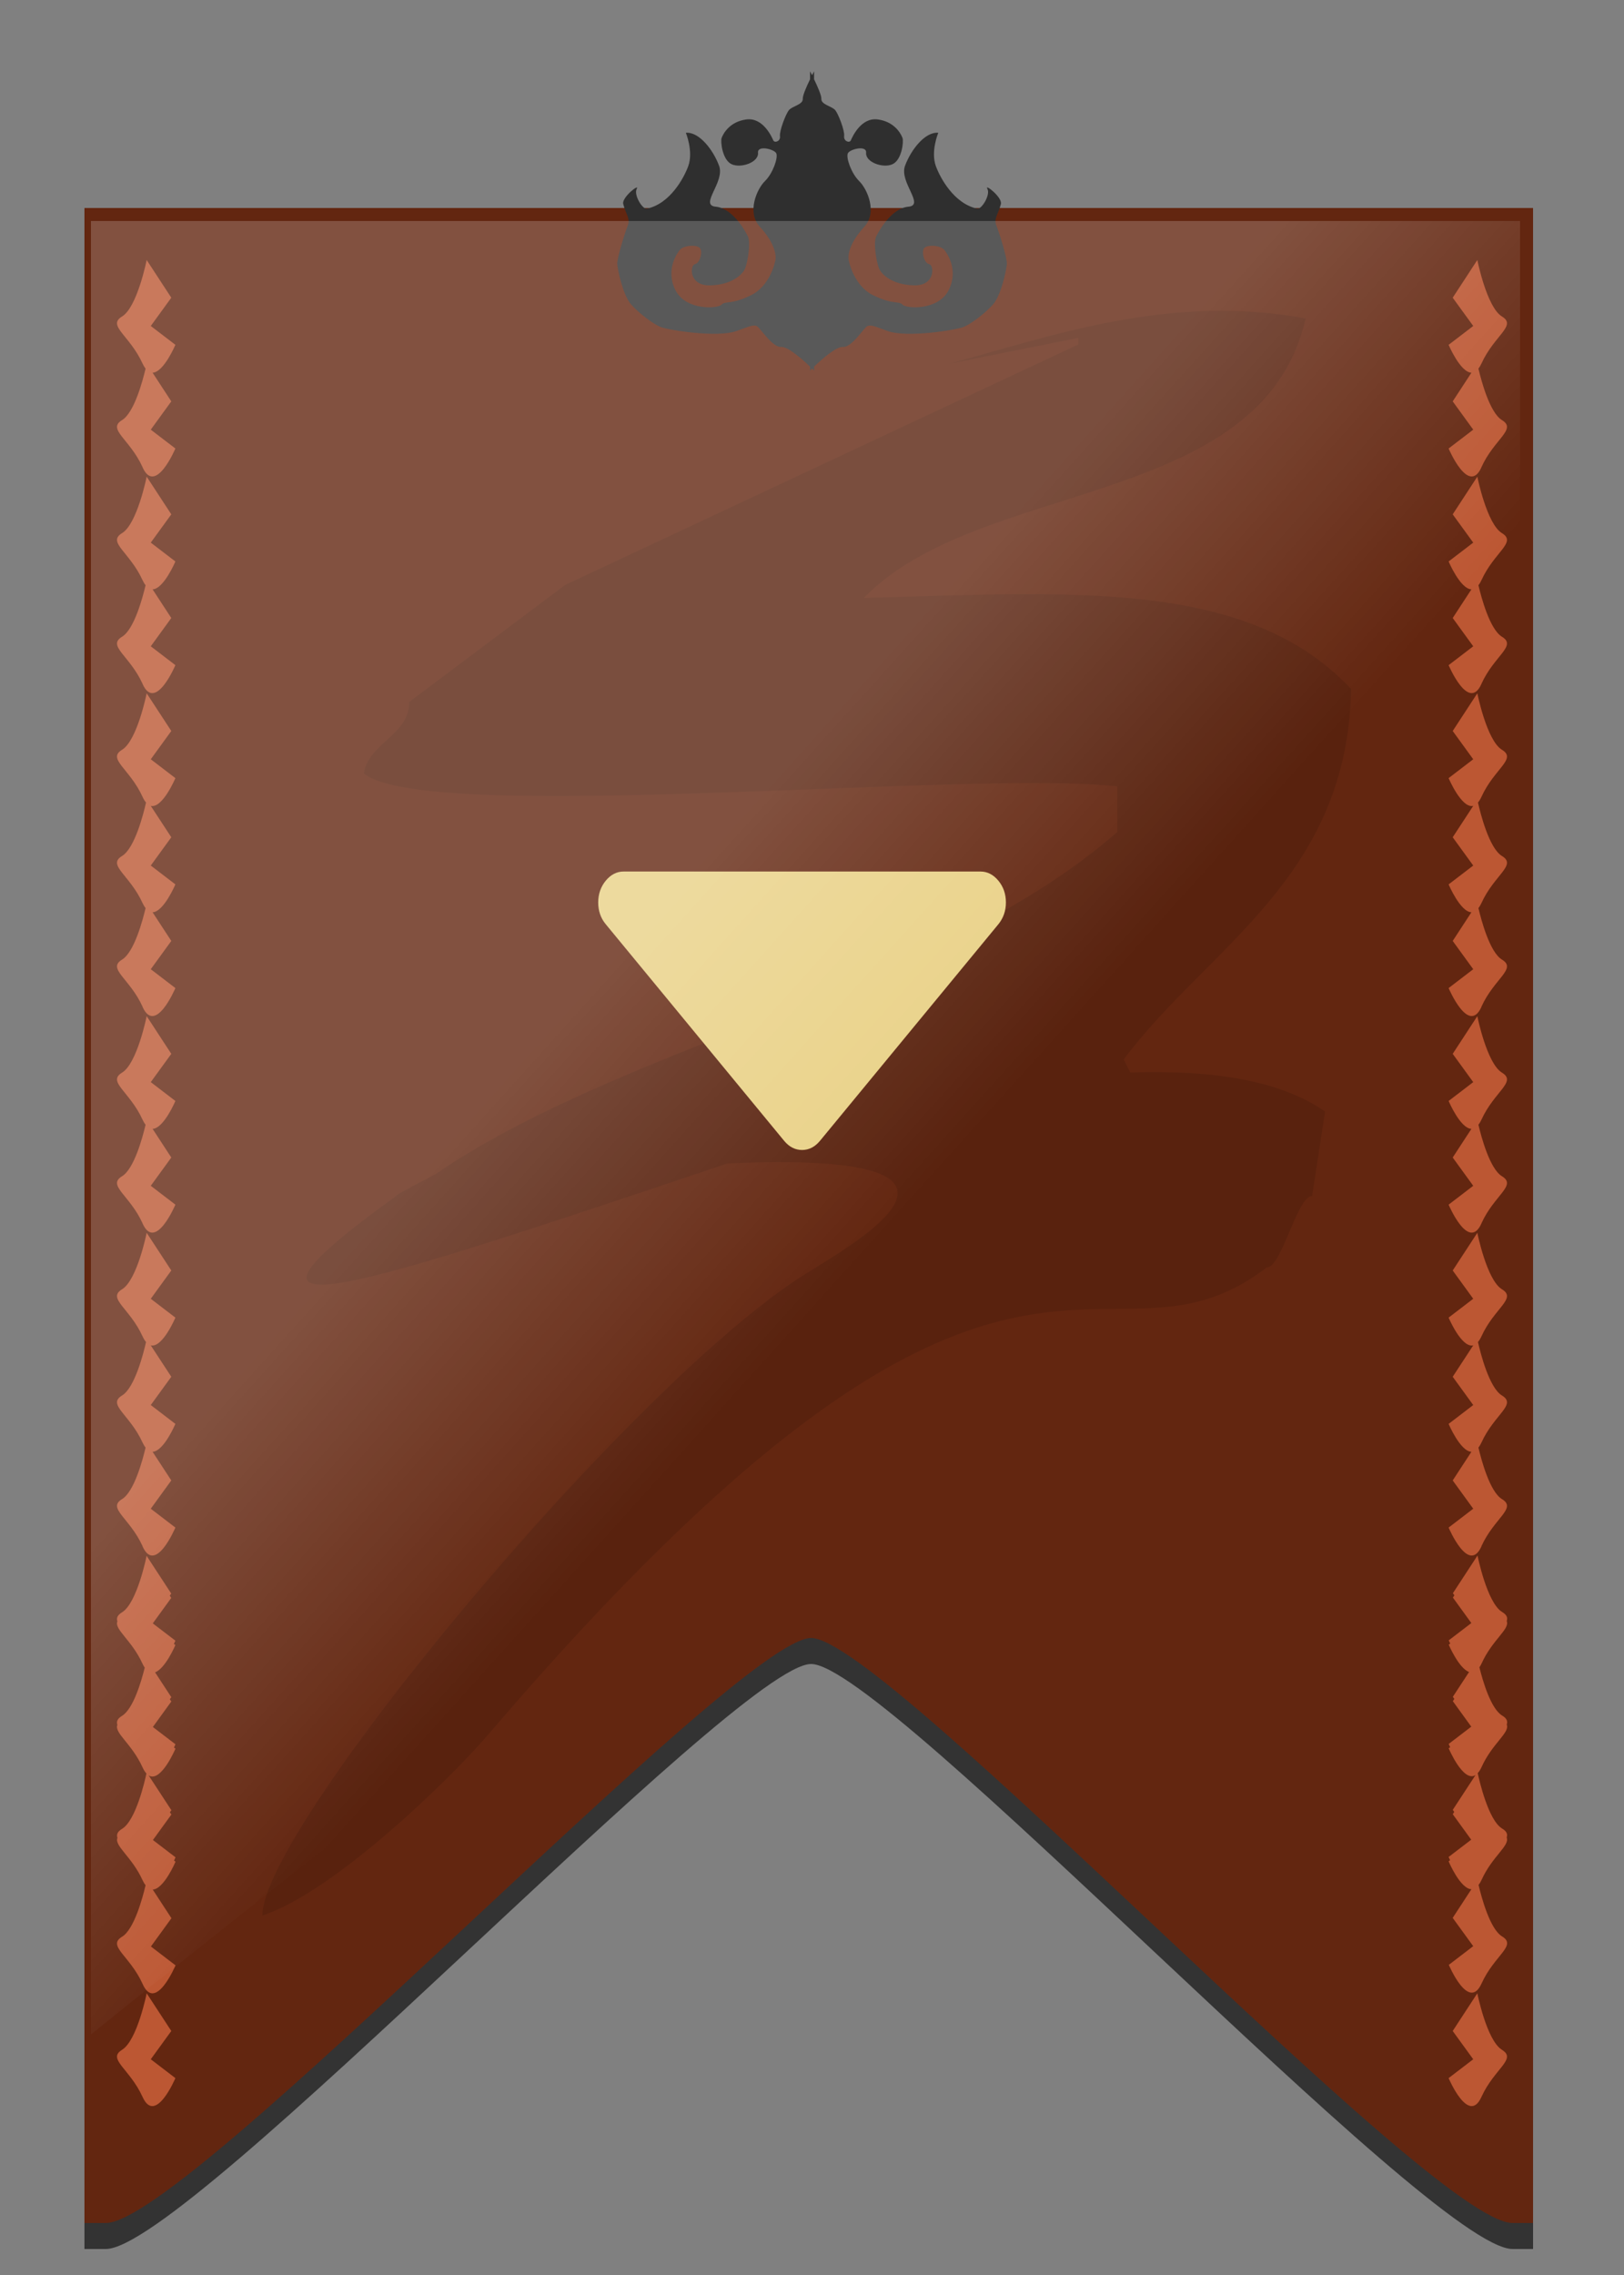 <svg version="1.2" baseProfile="tiny-ps" xmlns="http://www.w3.org/2000/svg" viewBox="0 0 250 350" width="250" height="350">
	<rect x="0" y="0" width="250" height="350" fill="#808080" stroke="none"/>
	<title>ignia clan</title>
	<defs>
		<linearGradient id="grd1" gradientUnits="userSpaceOnUse"  x1="50.3" y1="107.1" x2="197.7" y2="239.9">
			<stop offset=".3" stop-color="#ffffff" stop-opacity=".2" />
			<stop offset=".6" stop-color="#ffffff" stop-opacity="0" />
		</linearGradient>
	</defs>
	<style>
		tspan { white-space:pre }
		.s0 { opacity: .6;fill: #000000 } 
		.s1 { fill: #632610 } 
		.s2 { opacity: .1;fill: #000000 } 
		.s3 { fill: #2f2f2f } 
		.s4 { fill: #bc5733 } 
		.s5 { opacity: 0;fill: #4a4643 } 
		.s6 { opacity: 0;fill: #f76c0f } 
		.s7 { fill: #e9d186 } 
		.s8 { opacity: 0;fill: #47bc18 } 
		.s9 { fill: url(#grd1) } 

#flag{}
#sides{}
#top{filter:drop-shadow(0 3px 2px #000);} 
.s7{animation: DoAnim 12s infinite;transform:rotateY(0deg);transform-origin:center center;}
@keyframes DoAnim{
0%{filter:drop-shadow(0 2px 0px #000);}
25%{filter:drop-shadow(0 0px 7px #000);}
50%{fill:#965a29;filter:drop-shadow(0 0px 7px #000);transform:rotateY(180deg);}
75%{filter:drop-shadow(0 0px 7px #000);}
100%{filter:drop-shadow(0 2px 0px #000);}
}
	</style>
	<path id="shadow" class="s0" d="m13 36h223v310c0 0-1.1 0-3.16 0c-12.58 0-96.44-90-107.98-90c-11.42 0-95.89 90-108.57 90c-2.14 0-3.29 0-3.29 0v-310z" />
	<path id="flag" class="s1" d="m13 32h223v310c0 0-1.1 0-3.16 0c-12.58 0-96.44-90-107.98-90c-11.42 0-95.89 90-108.57 90c-2.14 0-3.29 0-3.29 0v-310z" />
	<path id="shape" fill-rule="evenodd" class="s2" d="m202 184c-2.33 0-4.67 11-7 11c-26.02 19.85-38.76-22.98-119.9 71.92c-5.68 6.64-23.56 24.11-34.71 27.78c-0.07-13.45 56.77-81.95 83.6-98.71c8.54-5.33 32.64-18.98-12-17c-58.67 19.74-82.12 27.4-51 5c0-0.33 7-3.67 7-4c29.83-19.82 77.09-28.31 104-52c0-2.33 0-4.67 0-7c-22.43-2.61-106.22 5.96-116-2c0.79-4.76 7-5.86 7-11c8-6 16-12 24-18c26.33-12.33 52.67-24.67 79-37c0-0.33 0-0.67 0-1c-6.67 1.33-13.33 2.67-20 4c15.72-4.23 33.96-10.9 55-7c-6.69 29.38-50.13 24.57-68 43c31.78-0.86 59.01-3.02 75 14c-0.51 29.17-22.12 39.77-35 57c0.33 0.67 0.67 1.33 1 2c12.7-0.39 22.93 1.16 30 6c-0.67 4.33-1.33 8.67-2 13zm-58-127c0.67 0 1.33 0 2 0c-0.67 0-1.33 0-2 0z" />
	<path id="top" class="s3" d="m153.38 34.7c0.44 1.07 1.69 5.07 1.62 5.92c-0.06 0.85-0.87 4.79-2.12 6.2c-1.25 1.41-3.43 3.04-4.56 3.49c-1.12 0.45-8.63 1.69-11.67 0.62c-1.78-0.63-2.62-1.07-3.18-0.73c-0.56 0.34-2.34 3.27-3.73 3.18c-1.04-0.07-3.32 1.97-4.42 3.02v0.61c0 0-0.12-0.12-0.31-0.31c-0.19 0.19-0.31 0.31-0.31 0.31v-0.61c-1.11-1.05-3.39-3.09-4.42-3.02c-1.39 0.09-3.17-2.84-3.73-3.18c-0.56-0.34-1.4 0.1-3.18 0.73c-3.04 1.07-10.55-0.17-11.67-0.62c-1.12-0.45-3.31-2.08-4.56-3.49c-1.25-1.41-2.06-5.35-2.12-6.2c-0.06-0.85 1.19-4.85 1.62-5.92c0.44-1.07-0.33-1.81-0.7-3.33c-0.25-1 2.58-3.21 2.08-2.31c-0.5 0.9 0.88 3.19 1.56 3.04c3.6-0.75 5.74-4.8 6.37-6.54c0.82-2.26-0.37-5.13-0.37-5.13c2.01-0.19 4.19 2.57 5.12 5.08c0.93 2.51-3.1 6.05-0.52 6.29c2.58 0.23 4.49 3.63 4.95 4.56c0.46 0.93 0 3.82-0.41 4.89c-0.41 1.07-2.22 2.61-5.47 2.65c-3.25 0.05-3.04-3.12-2.27-3.26c0.77-0.14 1.24-1.91 0.77-2.47c-0.46-0.56-2.47-0.46-3.1 0.28c-0.34 0.4-2.27 3.03-0.67 6.19c1.6 3.17 6.49 2.85 7.07 2.25c0.67-0.68 1.46 0.08 4.64-1.51c2.69-1.34 3.66-4.8 3.71-5.64c0.05-0.84-0.36-2.61-2.42-4.84c-2.06-2.24-0.46-5.82 0.77-7.03c1.24-1.21 2.06-3.63 1.75-4.28c-0.31-0.65-2.92-1.29-2.81-0.1c0.14 1.48-2.6 2.43-4.05 1.78c-1.44-0.65-1.75-3.49-1.55-4.05c0.21-0.56 1.14-2.47 3.77-2.84c2.63-0.37 3.97 2.75 4.18 3.21c0.21 0.47 1.14 0.14 1.03-0.65c-0.1-0.79 0.88-3.4 1.39-4.01c0.52-0.61 2.17-0.84 2.12-1.72c-0.03-0.53 0.61-1.96 1.12-3.01v-1.23c0 0 0.13 0.24 0.31 0.6c0.18-0.36 0.31-0.6 0.31-0.6v1.23c0.51 1.05 1.15 2.48 1.12 3.01c-0.05 0.88 1.6 1.12 2.12 1.72c0.52 0.61 1.5 3.21 1.39 4.01c-0.1 0.79 0.83 1.12 1.03 0.65c0.21-0.47 1.55-3.59 4.18-3.21c2.63 0.37 3.56 2.28 3.77 2.84c0.21 0.56-0.1 3.4-1.55 4.05c-1.44 0.65-4.18-0.3-4.05-1.78c0.11-1.19-2.51-0.55-2.81 0.1c-0.31 0.65 0.52 3.07 1.75 4.28c1.24 1.21 2.84 4.8 0.77 7.03c-2.06 2.24-2.48 4.01-2.42 4.84c0.05 0.84 1.03 4.3 3.71 5.64c3.19 1.59 3.98 0.83 4.64 1.51c0.58 0.6 5.47 0.91 7.07-2.25c1.6-3.17-0.33-5.79-0.67-6.19c-0.62-0.74-2.63-0.84-3.1-0.28c-0.46 0.56 0 2.33 0.77 2.47c0.77 0.14 0.98 3.31-2.27 3.26c-3.25-0.05-5.06-1.58-5.47-2.65c-0.41-1.07-0.88-3.96-0.41-4.89c0.46-0.93 2.37-4.33 4.95-4.56c2.58-0.23-1.44-3.77-0.52-6.29c0.93-2.51 3.11-5.27 5.12-5.08c0 0-1.2 2.87-0.37 5.13c0.63 1.74 2.77 5.78 6.37 6.54c0.68 0.14 2.06-2.14 1.56-3.04c-0.5-0.9 2.32 1.3 2.08 2.31c-0.37 1.52-1.14 2.26-0.7 3.33z" />
	<path id="sides" class="s4" d="m21.95 305.21c-1.99-4.38-5.5-5.83-3.16-7.25c1.87-1.14 3.17-6.02 3.62-7.92c-0.16-0.2-0.31-0.45-0.46-0.77c-1.66-3.65-4.37-5.27-3.87-6.52c-0.17-0.52 0-0.96 0.71-1.39c2.13-1.29 3.52-7.41 3.75-8.52c-0.21-0.22-0.41-0.53-0.6-0.95c-1.66-3.65-4.37-5.27-3.87-6.52c-0.17-0.52 0-0.96 0.71-1.39c1.73-1.05 2.97-5.28 3.5-7.42c-0.12-0.17-0.23-0.36-0.34-0.6c-1.66-3.65-4.37-5.27-3.87-6.52c-0.17-0.52 0-0.96 0.71-1.39c2.34-1.42 3.79-8.69 3.79-8.69l3.79 5.8l-0.23 0.32l0.23 0.35l-2.84 3.92l3.48 2.66c0 0-0.08 0.19-0.23 0.5l0.23 0.17c0 0-1.53 3.62-3.13 4.2l2.5 3.82l-0.23 0.32l0.23 0.35l-2.84 3.92l3.48 2.66c0 0-0.08 0.19-0.23 0.5l0.23 0.17c0 0-2.24 5.31-4.13 4.12l3.5 5.35l-0.23 0.32l0.23 0.35l-2.84 3.92l3.48 2.66c0 0-0.08 0.19-0.23 0.5l0.23 0.17c0 0-1.78 4.22-3.51 4.29l2.88 4.41l-3.16 4.35l3.79 2.9c0 0-3.07 7.28-5.05 2.9zm0-67.33c-1.99-4.38-5.5-5.83-3.16-7.25c1.87-1.14 3.17-6.02 3.62-7.92c-0.16-0.2-0.31-0.45-0.46-0.77c-1.99-4.38-5.5-5.83-3.16-7.25c1.98-1.2 3.32-6.59 3.69-8.22c-0.18-0.22-0.36-0.5-0.53-0.87c-1.99-4.38-5.5-5.83-3.16-7.25c2.34-1.42 3.79-8.69 3.79-8.69l3.79 5.8l-3.16 4.35l3.79 2.9c0 0-1.98 4.7-3.79 4.27l3.16 4.83l-3.16 4.35l3.79 2.9c0 0-1.78 4.22-3.51 4.29l2.88 4.41l-3.16 4.35l3.79 2.9c0 0-3.07 7.28-5.05 2.9zm0-49.67c-1.99-4.38-5.5-5.83-3.16-7.25c1.87-1.14 3.17-6.02 3.62-7.92c-0.16-0.2-0.31-0.45-0.46-0.77c-1.99-4.38-5.5-5.83-3.16-7.25c2.34-1.42 3.79-8.69 3.79-8.69l3.79 5.8l-3.16 4.35l3.79 2.9c0 0-1.78 4.22-3.51 4.29l2.88 4.41l-3.16 4.35l3.79 2.9c0 0-3.07 7.28-5.05 2.9zm0-33.33c-1.99-4.38-5.5-5.83-3.16-7.25c1.87-1.14 3.17-6.02 3.62-7.92c-0.16-0.2-0.31-0.45-0.46-0.77c-1.99-4.38-5.5-5.83-3.16-7.25c1.98-1.2 3.32-6.59 3.69-8.22c-0.18-0.22-0.36-0.5-0.53-0.87c-1.99-4.38-5.5-5.83-3.16-7.25c2.34-1.42 3.79-8.69 3.79-8.69l3.79 5.8l-3.16 4.35l3.79 2.9c0 0-1.98 4.7-3.79 4.27l3.16 4.83l-3.16 4.35l3.79 2.9c0 0-1.78 4.22-3.51 4.29l2.88 4.41l-3.16 4.35l3.79 2.9c0 0-3.07 7.28-5.05 2.9zm0-49.67c-1.99-4.38-5.5-5.83-3.16-7.25c1.87-1.14 3.17-6.02 3.62-7.92c-0.16-0.2-0.31-0.45-0.46-0.77c-1.99-4.38-5.5-5.83-3.16-7.25c2.34-1.42 3.79-8.69 3.79-8.69l3.79 5.8l-3.16 4.35l3.79 2.9c0 0-1.78 4.22-3.51 4.29l2.88 4.41l-3.16 4.35l3.79 2.9c0 0-3.07 7.28-5.05 2.9zm0-33.33c-1.99-4.38-5.5-5.83-3.16-7.25c1.87-1.14 3.17-6.02 3.62-7.92c-0.16-0.2-0.31-0.45-0.46-0.77c-1.99-4.38-5.5-5.83-3.16-7.25c2.34-1.42 3.79-8.69 3.79-8.69l3.79 5.8l-3.16 4.35l3.79 2.9c0 0-1.78 4.22-3.51 4.29l2.88 4.41l-3.16 4.35l3.79 2.9c0 0-3.07 7.28-5.05 2.9zm-3.16 243.47c2.34-1.42 3.79-8.69 3.79-8.69l3.79 5.8l-3.16 4.35l3.79 2.9c0 0-3.07 7.28-5.05 2.9c-1.99-4.38-5.5-5.83-3.16-7.25zm204.21-13.04l3.79-2.9l-3.16-4.35l2.88-4.41c-1.73-0.06-3.51-4.29-3.51-4.29l0.23-0.17c-0.14-0.3-0.23-0.5-0.23-0.5l3.48-2.66l-2.84-3.92l0.23-0.35l-0.23-0.32l3.5-5.35c-1.89 1.19-4.13-4.12-4.13-4.12l0.23-0.17c-0.14-0.3-0.23-0.5-0.23-0.5l3.48-2.66l-2.84-3.92l0.23-0.35l-0.23-0.32l2.5-3.82c-1.6-0.59-3.13-4.2-3.13-4.2l0.23-0.17c-0.15-0.3-0.23-0.5-0.23-0.5l3.48-2.66l-2.84-3.92l0.23-0.35l-0.23-0.32l3.79-5.8c0 0 1.45 7.28 3.79 8.69c0.72 0.43 0.88 0.87 0.71 1.39c0.5 1.26-2.22 2.87-3.87 6.52c-0.11 0.24-0.22 0.43-0.34 0.6c0.53 2.15 1.77 6.38 3.5 7.42c0.72 0.43 0.88 0.87 0.71 1.39c0.5 1.26-2.22 2.87-3.87 6.52c-0.19 0.42-0.39 0.73-0.6 0.95c0.24 1.11 1.63 7.23 3.75 8.52c0.72 0.43 0.88 0.87 0.71 1.39c0.5 1.26-2.22 2.87-3.87 6.52c-0.15 0.33-0.3 0.57-0.46 0.77c0.45 1.91 1.75 6.79 3.62 7.92c2.34 1.42-1.17 2.86-3.16 7.25c-1.99 4.38-5.05-2.9-5.05-2.9zm5.05-64.43c1.99-4.38 5.5-5.83 3.16-7.25c-1.87-1.14-3.17-6.02-3.62-7.92c0.16-0.2 0.31-0.45 0.46-0.77c1.99-4.38 5.5-5.83 3.16-7.25c-1.98-1.2-3.32-6.59-3.69-8.22c0.18-0.22 0.36-0.5 0.53-0.87c1.99-4.38 5.5-5.83 3.16-7.25c-2.34-1.42-3.79-8.69-3.79-8.69l-3.79 5.8l3.16 4.35l-3.79 2.9c0 0 1.98 4.7 3.79 4.27l-3.16 4.83l3.16 4.35l-3.79 2.9c0 0 1.78 4.22 3.51 4.29l-2.88 4.41l3.16 4.35l-3.79 2.9c0 0 3.07 7.28 5.05 2.9zm0-49.67c1.99-4.38 5.5-5.83 3.16-7.25c-1.87-1.14-3.17-6.02-3.62-7.92c0.16-0.2 0.31-0.45 0.46-0.77c1.99-4.38 5.5-5.83 3.16-7.25c-2.34-1.42-3.79-8.69-3.79-8.69l-3.79 5.8l3.16 4.35l-3.79 2.9c0 0 1.78 4.22 3.51 4.29l-2.88 4.41l3.16 4.35l-3.79 2.9c0 0 3.07 7.28 5.05 2.9zm0-33.33c1.99-4.38 5.5-5.83 3.16-7.25c-1.87-1.14-3.17-6.02-3.62-7.92c0.16-0.2 0.31-0.45 0.46-0.77c1.99-4.38 5.5-5.83 3.16-7.25c-1.98-1.2-3.32-6.59-3.69-8.22c0.18-0.22 0.36-0.5 0.53-0.87c1.99-4.38 5.5-5.83 3.16-7.25c-2.34-1.42-3.79-8.69-3.79-8.69l-3.79 5.8l3.16 4.35l-3.79 2.9c0 0 1.98 4.7 3.79 4.27l-3.16 4.83l3.16 4.35l-3.79 2.9c0 0 1.78 4.22 3.51 4.29l-2.88 4.41l3.16 4.35l-3.79 2.9c0 0 3.07 7.28 5.05 2.9zm0-49.67c1.99-4.38 5.5-5.83 3.16-7.25c-1.87-1.14-3.17-6.02-3.62-7.92c0.16-0.2 0.31-0.45 0.46-0.77c1.99-4.38 5.5-5.83 3.16-7.25c-2.34-1.42-3.79-8.69-3.79-8.69l-3.79 5.8l3.16 4.35l-3.79 2.9c0 0 1.78 4.22 3.51 4.29l-2.88 4.41l3.16 4.35l-3.79 2.9c0 0 3.07 7.28 5.05 2.9zm0-33.33c1.99-4.38 5.5-5.83 3.16-7.25c-1.87-1.14-3.17-6.02-3.62-7.92c0.16-0.2 0.31-0.45 0.46-0.77c1.99-4.38 5.5-5.83 3.16-7.25c-2.34-1.42-3.79-8.69-3.79-8.69l-3.79 5.8l3.16 4.35l-3.79 2.9c0 0 1.78 4.22 3.51 4.29l-2.88 4.41l3.16 4.35l-3.79 2.9c0 0 3.07 7.28 5.05 2.9zm3.16 243.47c-2.34-1.42-3.79-8.69-3.79-8.69l-3.79 5.8l3.16 4.35l-3.79 2.9c0 0 3.07 7.28 5.05 2.9c1.99-4.38 5.5-5.83 3.16-7.25z" />
	<path id="sky-rocks" class="s5" d="m157.66 151.82c0 4.58-0.89 8.97-2.67 13.15c-1.78 4.18-4.17 7.78-7.18 10.8c-3.01 3.02-6.59 5.43-10.75 7.21c-4.16 1.79-8.52 2.68-13.08 2.68c-4.56 0-8.92-0.89-13.08-2.68c-4.16-1.79-7.74-4.19-10.75-7.21c-3.01-3.02-5.4-6.62-7.18-10.8c-1.78-4.18-2.67-8.56-2.67-13.15c0-5.59 1.26-10.81 3.8-15.66c2.53-4.85 5.99-8.84 10.39-11.97c4.4-3.14 9.29-5.09 14.67-5.87v9.82c-5.54 1.13-10.13 3.92-13.77 8.35c-3.65 4.43-5.47 9.54-5.47 15.34c0 3.27 0.64 6.4 1.92 9.39c1.28 2.98 2.99 5.55 5.13 7.71c2.14 2.15 4.7 3.87 7.67 5.16c2.97 1.28 6.08 1.93 9.34 1.93c3.26 0 6.37-0.64 9.34-1.93c2.97-1.28 5.52-3 7.67-5.16c2.14-2.15 3.85-4.72 5.13-7.71c1.28-2.98 1.92-6.11 1.92-9.39c0-5.79-1.82-10.9-5.47-15.34c-3.65-4.43-8.24-7.21-13.77-8.35v-9.82c5.39 0.78 10.28 2.74 14.67 5.87c4.4 3.14 7.86 7.13 10.39 11.97c2.53 4.85 3.8 10.07 3.8 15.66z" />
	<path id="moc" class="s6" d="m96.72 168.51c-3.44-5.28-5.19-11.05-5.27-17.32c-0.07-6.27 1.55-12.02 4.89-17.25c2.32-3.64 5.26-6.66 8.83-9.05c3.57-2.39 7.34-4 11.33-4.85c3.99-0.84 8.12-0.9 12.41-0.16c4.29 0.73 8.29 2.28 12.01 4.65c3.64 2.32 6.7 5.21 9.17 8.67c2.47 3.46 4.18 7.11 5.15 10.96c0.96 3.85 1.17 7.84 0.62 11.99c-0.55 4.15-1.89 8.05-4.02 11.71c-0.61 1.06-1.53 1.47-2.75 1.25c-1.24-0.2-1.99-0.92-2.24-2.16c-0.58-3.19-1.76-6.1-3.55-8.74c-1.79-2.63-4.05-4.82-6.79-6.57c-3.52-2.25-7.32-3.47-11.38-3.66c-4.06-0.19-7.89 0.61-11.49 2.43c-3.6 1.81-6.5 4.44-8.7 7.9c-1.76 2.75-2.84 5.8-3.27 9.14c-0.18 1.23-0.87 1.97-2.07 2.23c-0.54 0.11-1.08 0.06-1.61-0.16c-0.53-0.22-0.95-0.56-1.26-1.02z" />
	<path id="ignia" class="s7" d="m126.23 175.51c-0.78 0.94-1.7 1.41-2.76 1.41c-1.06 0-1.98-0.47-2.76-1.41l-27.46-33.32c-0.78-0.94-1.16-2.06-1.16-3.35c0-1.29 0.39-2.41 1.16-3.35c0.78-0.94 1.7-1.41 2.76-1.41h54.92c1.06 0 1.98 0.47 2.76 1.41c0.78 0.94 1.16 2.06 1.16 3.35c0 1.29-0.39 2.4-1.16 3.35l-27.46 33.32v0z" />
	<path id="sky2" class="s5" d="m157.66 151.82c0 4.58-0.89 8.97-2.67 13.15c-1.78 4.18-4.17 7.78-7.18 10.8c-3.01 3.02-6.59 5.43-10.75 7.21c-4.16 1.79-8.52 2.68-13.08 2.68c-4.56 0-8.92-0.89-13.08-2.68c-4.16-1.79-7.74-4.19-10.75-7.21c-3.01-3.02-5.4-6.62-7.18-10.8c-1.78-4.18-2.67-8.56-2.67-13.15c0-5.59 1.26-10.81 3.8-15.66c2.53-4.85 5.99-8.84 10.39-11.97c4.4-3.14 9.29-5.09 14.67-5.87v9.82c-5.54 1.13-10.13 3.92-13.77 8.35c-3.65 4.43-5.47 9.54-5.47 15.34c0 3.27 0.64 6.4 1.92 9.39c1.28 2.98 2.99 5.55 5.13 7.71c2.14 2.15 4.7 3.87 7.67 5.16c2.97 1.28 6.08 1.93 9.34 1.93c3.26 0 6.37-0.64 9.34-1.93c2.97-1.28 5.52-3 7.67-5.16c2.14-2.15 3.85-4.72 5.13-7.71c1.28-2.98 1.92-6.11 1.92-9.39c0-5.79-1.82-10.9-5.47-15.34c-3.65-4.43-8.24-7.21-13.77-8.35v-9.82c5.39 0.78 10.28 2.74 14.67 5.87c4.4 3.14 7.86 7.13 10.39 11.97c2.53 4.85 3.8 10.07 3.8 15.66z" />
	<path id="moc2" class="s8" d="m155.31 152.59c-0.1 6.3-1.86 12.06-5.3 17.3c-3.44 5.24-8 9.1-13.68 11.58c-3.96 1.72-8.08 2.58-12.38 2.57c-4.29-0.01-8.33-0.78-12.1-2.31c-3.78-1.53-7.24-3.79-10.39-6.79c-3.15-3-5.6-6.52-7.36-10.56c-1.73-3.96-2.65-8.07-2.76-12.31c-0.11-4.25 0.5-8.24 1.85-11.97c1.35-3.73 3.41-7.16 6.18-10.29c2.77-3.13 6.07-5.62 9.88-7.47c1.09-0.54 2.09-0.37 2.98 0.5c0.92 0.86 1.14 1.88 0.65 3.04c-1.3 2.97-1.95 6.05-1.93 9.23c0.01 3.18 0.67 6.26 1.97 9.24c1.67 3.83 4.14 6.96 7.4 9.39c3.26 2.43 6.89 3.9 10.89 4.41c4 0.51 7.87-0.06 11.63-1.69c2.99-1.3 5.6-3.23 7.82-5.76c0.84-0.92 1.82-1.15 2.96-0.69c0.51 0.21 0.93 0.55 1.24 1.03c0.31 0.48 0.47 1 0.47 1.55z" />
	<path id="sky3" class="s5" d="m157.66 151.82c0 4.58-0.89 8.97-2.67 13.15c-1.78 4.18-4.17 7.78-7.18 10.8c-3.01 3.02-6.59 5.43-10.75 7.21c-4.16 1.79-8.52 2.68-13.08 2.68c-4.56 0-8.92-0.89-13.08-2.68c-4.16-1.79-7.74-4.19-10.75-7.21c-3.01-3.02-5.4-6.62-7.18-10.8c-1.78-4.18-2.67-8.56-2.67-13.15c0-5.59 1.26-10.81 3.8-15.66c2.53-4.85 5.99-8.84 10.39-11.97c4.4-3.14 9.29-5.09 14.67-5.87v9.82c-5.54 1.13-10.13 3.92-13.77 8.35c-3.65 4.43-5.47 9.54-5.47 15.34c0 3.27 0.64 6.4 1.92 9.39c1.28 2.98 2.99 5.55 5.13 7.71c2.14 2.15 4.7 3.87 7.67 5.16c2.97 1.28 6.08 1.93 9.34 1.93c3.26 0 6.37-0.64 9.34-1.93c2.97-1.28 5.52-3 7.67-5.16c2.14-2.15 3.85-4.72 5.13-7.71c1.28-2.98 1.92-6.11 1.92-9.39c0-5.79-1.82-10.9-5.47-15.34c-3.65-4.43-8.24-7.21-13.77-8.35v-9.82c5.39 0.78 10.28 2.74 14.67 5.87c4.4 3.14 7.86 7.13 10.39 11.97c2.53 4.85 3.8 10.07 3.8 15.66z" />
	<path id="ignia3" class="s8" d="m126.23 154.51c-0.78 0.94-1.7 1.41-2.76 1.41c-1.06 0-1.98-0.47-2.76-1.41l-27.46-33.32c-0.78-0.94-1.16-2.06-1.16-3.35c0-1.29 0.39-2.41 1.16-3.35c0.78-0.94 1.7-1.41 2.76-1.41h54.92c1.06 0 1.98 0.47 2.76 1.41c0.78 0.94 1.16 2.06 1.16 3.35c0 1.29-0.39 2.4-1.16 3.35l-27.46 33.32v0z" />
	<path id="sky4" class="s5" d="m157.66 140.82c0 4.58-0.89 8.97-2.67 13.15c-1.78 4.18-4.17 7.78-7.18 10.8c-3.01 3.02-6.59 5.43-10.75 7.21c-4.16 1.79-8.52 2.68-13.08 2.68c-4.56 0-8.92-0.89-13.08-2.68c-4.16-1.79-7.74-4.19-10.75-7.21c-3.01-3.02-5.4-6.62-7.18-10.8c-1.78-4.18-2.67-8.56-2.67-13.15c0-5.59 1.26-10.81 3.8-15.66c2.53-4.85 5.99-8.84 10.39-11.97c4.4-3.14 9.29-5.09 14.67-5.87v9.82c-5.54 1.13-10.13 3.92-13.77 8.35c-3.65 4.43-5.47 9.54-5.47 15.34c0 3.27 0.64 6.4 1.92 9.39c1.28 2.98 2.99 5.55 5.13 7.71c2.14 2.15 4.7 3.87 7.67 5.16c2.97 1.28 6.08 1.93 9.34 1.93c3.26 0 6.37-0.64 9.34-1.93c2.97-1.28 5.52-3 7.67-5.16c2.14-2.15 3.85-4.72 5.13-7.71c1.28-2.98 1.92-6.11 1.92-9.39c0-5.79-1.82-10.9-5.47-15.34c-3.65-4.43-8.24-7.21-13.77-8.35v-9.82c5.39 0.78 10.28 2.74 14.67 5.87c4.4 3.14 7.86 7.13 10.39 11.97c2.53 4.85 3.8 10.07 3.8 15.66z" />
	<path id="ignia4" class="s8" d="m126.23 190.51c-0.78 0.94-1.7 1.41-2.76 1.41c-1.06 0-1.98-0.47-2.76-1.41l-27.46-33.32c-0.78-0.94-1.16-2.06-1.16-3.35c0-1.29 0.39-2.41 1.16-3.35c0.78-0.94 1.7-1.41 2.76-1.41h54.92c1.06 0 1.98 0.47 2.76 1.41c0.78 0.94 1.16 2.06 1.16 3.35c0 1.29-0.39 2.4-1.16 3.35l-27.46 33.32v0z" />
	<path id="lighted" class="s9" d="m14 34h220v279c0 0-99.93-81-109.9-81c-10.03 0-110.1 81-110.1 81v-279z" />
</svg>